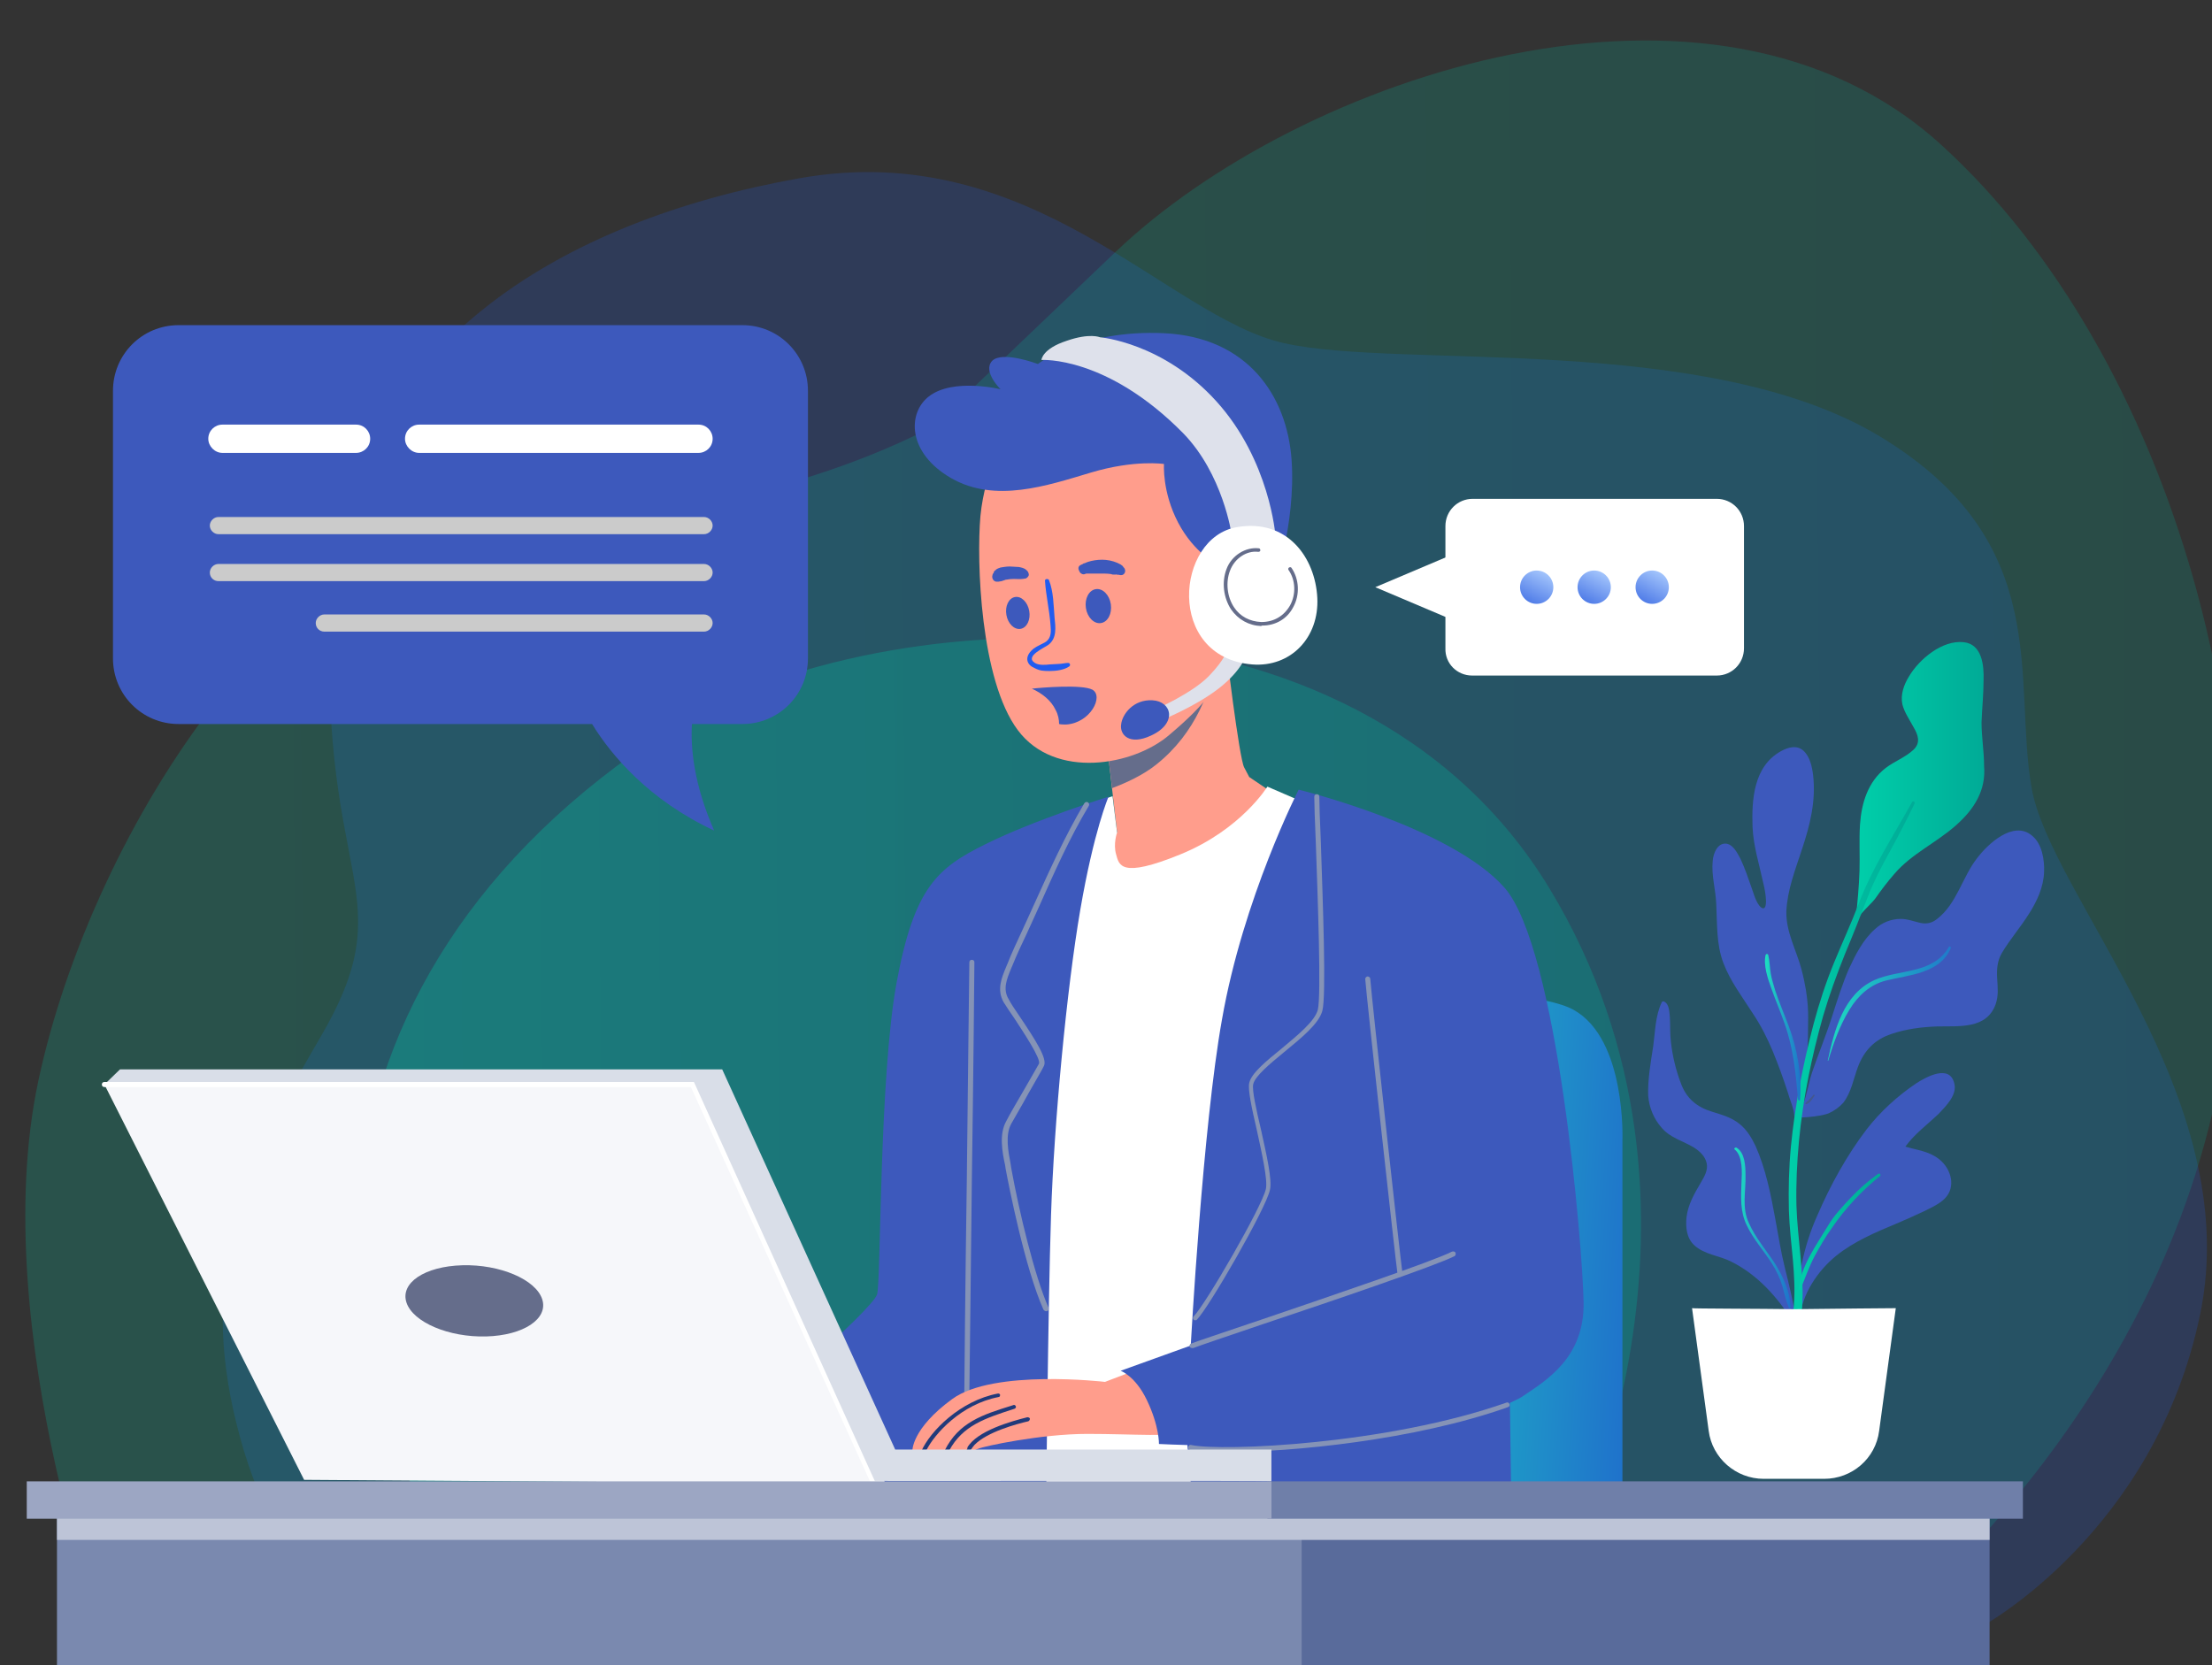<svg width="437" height="329" viewBox="0 0 437 329" fill="none" xmlns="http://www.w3.org/2000/svg">
<rect x="0" y="0" width="437" height="329" fill="#333333" stroke="none"/>
<g clip-path="url(#clip0_2019_32301)">
<path opacity="0.2" d="M391.652 321.282C391.652 321.282 425.803 302.695 434.677 259.596C443.551 216.497 405.008 177.079 401.333 155.53C397.658 133.98 405.815 107.223 371.664 86.392C337.513 65.561 276.74 73.013 253.704 67.805C230.668 62.687 203.957 27.041 157.974 35.212C111.991 43.382 67.443 67.895 65.292 121.41C63.051 174.924 80.171 176.361 63.051 205.363C46.02 234.365 39.297 254.388 47.454 284.109C55.611 313.829 72.642 322 72.642 322L391.652 321.282Z" fill="#225CEF"/>
<path opacity="0.2" d="M367.153 326.452C367.153 326.452 421.563 286.799 437.209 219.318C452.854 151.837 428.938 69.983 383.596 28.699C338.353 -12.687 256.638 15.142 220.364 49.8C184.091 84.457 184.091 84.356 184.091 84.356C184.091 84.356 149.411 103.723 104.069 102.092C58.727 100.359 18.268 163.661 7.605 213.405C-3.057 263.15 22.454 329 22.454 329L367.153 326.452Z" fill="url(#paint0_linear_2019_32301)"/>
<path opacity="0.3" d="M307.67 310.844C310.061 308.35 344.634 239.019 306.076 175.473C267.517 111.928 170.771 119.31 132.212 144.149C93.653 168.989 74.822 201.111 70.837 234.928C66.951 268.746 92.856 321.618 92.856 321.618L307.67 310.844Z" fill="url(#paint1_linear_2019_32301)"/>
<path d="M320.525 299.672V225.352C320.525 225.352 321.322 205.301 310.861 199.515C300.299 193.729 256.061 196.822 256.061 196.822V299.572H320.525V299.672Z" fill="url(#paint2_linear_2019_32301)"/>
<path d="M242.113 127.29C242.113 127.29 244.803 149.835 245.799 151.631C246.796 153.526 246.796 153.526 246.796 153.526L251.977 157.018C251.977 157.018 242.113 171.084 229.957 173.278C217.802 175.573 218.798 168.29 218.798 168.29L220.691 164.4L218.2 142.952C218.2 143.052 240.319 132.876 242.113 127.29Z" fill="#FF9D8C"/>
<path d="M258.453 158.913L250.383 155.422C250.383 155.422 245.202 163.901 233.245 168.789C221.289 173.677 221.09 170.884 220.492 168.789C219.894 166.694 220.691 164.5 220.691 164.5L219.795 157.317L215.012 158.913L198.473 293.287L241.117 295.382L258.453 158.913Z" fill="white"/>
<path d="M219 157.417C219 157.417 216.111 164.101 213.42 179.763C210.73 195.425 208.239 221.86 207.642 240.016C207.044 258.172 206.645 299.671 206.645 299.671C206.645 299.671 153.44 299.671 152.842 299.671C152.244 299.671 148.558 279.221 148.558 279.221C148.558 279.221 172.072 259.07 173.267 255.778C174.064 253.583 173.666 212.782 177.153 194.028C180.64 175.274 185.224 171.483 194.689 166.794C204.553 161.906 219 157.417 219 157.417Z" fill="#3D59BC"/>
<path d="M191.005 276.029C191.304 276.029 191.504 275.829 191.504 275.53C191.504 274.033 191.803 253.084 192.002 232.834C192.301 212.583 192.5 191.634 192.5 190.137C192.5 189.838 192.301 189.639 192.002 189.639C191.703 189.639 191.504 189.838 191.504 190.137C191.504 191.634 191.205 212.583 191.005 232.834C190.707 253.084 190.507 274.033 190.507 275.53C190.507 275.829 190.707 276.029 191.005 276.029Z" fill="#8593B6"/>
<path d="M298.211 270.941L298.609 299.671H235.939C235.939 299.671 233.249 275.33 234.245 273.036C235.341 270.741 298.211 270.941 298.211 270.941Z" fill="#3D59BC"/>
<path d="M228.466 151.033C225.875 153.128 222.388 154.724 219.698 155.721L218.203 142.952C218.203 142.952 234.743 135.371 240.422 129.685C239.226 136.169 236.337 144.748 228.466 151.033Z" fill="#656D8B"/>
<path d="M198.873 85.392C198.873 85.392 194.589 92.774 193.692 101.952C192.895 111.03 193.692 134.373 201.065 144.249C208.438 154.125 223.981 151.232 230.956 145.246C237.432 139.76 243.709 133.675 245.403 121.704C247.096 109.733 241.915 86.988 227.269 82.299C212.623 77.611 198.873 85.392 198.873 85.392Z" fill="#FF9D8C"/>
<path d="M180.243 286.703C180.243 286.703 180.941 286.703 182.037 286.703C182.336 286.703 182.635 286.703 182.834 286.703C183.93 286.703 185.225 286.603 186.52 286.603C186.819 286.603 187.118 286.603 187.417 286.603C188.712 286.603 189.808 286.703 190.904 286.703C191.104 286.703 191.403 286.703 191.702 286.703C191.801 286.703 192 286.703 192 286.703C192.598 286.603 192.698 286.403 193.395 286.204C194.192 285.805 205.551 283.311 214.817 283.311C223.983 283.311 232.253 284.009 233.648 282.812C235.043 281.715 235.84 270.043 227.969 269.345L218.304 273.036C218.304 273.036 196.285 270.442 188.115 276.428C180.044 282.313 180.243 286.703 180.243 286.703Z" fill="#FF9D8C"/>
<path d="M190.907 286.602C191.106 286.602 191.405 286.602 191.704 286.602C191.903 286.303 192.302 285.705 192.501 285.505C194.992 282.912 200.97 281.315 203.162 280.817C203.361 280.717 203.461 280.517 203.461 280.318C203.461 280.118 203.162 280.019 202.963 280.019C199.774 280.817 192.999 282.712 191.106 286.004C191.206 286.104 191.007 286.403 190.907 286.602Z" fill="#223A7A"/>
<path d="M186.623 286.603C186.922 286.603 187.221 286.603 187.52 286.603C190.21 281.615 194.694 280.219 200.174 278.423L200.473 278.323C200.672 278.224 200.771 278.024 200.672 277.825C200.572 277.625 200.373 277.525 200.174 277.625L199.875 277.725C194.096 279.52 189.413 281.017 186.623 286.603Z" fill="#223A7A"/>
<path d="M182.035 286.702C182.334 286.702 182.633 286.702 182.932 286.702C184.626 283.211 190.006 277.425 197.279 276.028C197.478 276.028 197.578 275.829 197.578 275.629C197.578 275.43 197.379 275.33 197.18 275.33C189.707 276.727 183.729 282.812 182.035 286.702Z" fill="#223A7A"/>
<path d="M240.519 111.529C240.519 111.529 235.935 109.334 232.747 103.249C229.559 97.164 229.957 91.677 229.957 91.677C229.957 91.677 224.178 90.779 215.51 93.373C206.842 95.966 196.579 99.458 187.911 94.47C179.243 89.482 179.243 81.602 183.527 78.309C188.31 74.618 197.675 76.913 197.675 76.913C197.675 76.913 194.089 73.421 195.982 71.326C197.974 69.231 205.048 71.925 205.048 71.925C205.048 71.925 213.717 65.042 230.057 65.84C246.397 66.638 254.268 78.11 255.165 90.879C256.062 103.648 251.478 116.517 251.478 116.517L240.519 111.529Z" fill="#3D59BC"/>
<path d="M207.239 114.622C208.136 116.916 208.136 119.609 208.335 122.004C208.534 123.899 208.833 126.094 207.14 127.39C206.343 127.989 202.357 129.685 204.449 130.982C205.247 131.481 206.542 131.381 207.339 131.281C207.937 131.281 208.534 131.181 209.132 131.181C209.73 131.181 210.428 130.982 211.025 130.982C211.424 130.982 211.524 131.481 211.225 131.68C210.228 132.378 208.634 132.578 207.439 132.578C206.243 132.578 205.446 132.578 204.35 131.979C203.652 131.68 203.055 131.181 202.955 130.383C202.855 129.485 203.553 128.687 204.151 128.189C204.948 127.59 205.844 127.291 206.641 126.792C207.737 125.994 207.638 124.697 207.538 123.5C207.339 120.607 206.641 117.714 206.442 114.721C206.442 114.322 207.14 114.322 207.239 114.622Z" fill="#225CEF"/>
<path d="M198.822 121.503C198.515 119.767 199.276 118.181 200.523 117.96C201.769 117.739 203.028 118.967 203.335 120.703C203.642 122.439 202.88 124.026 201.634 124.247C200.388 124.467 199.129 123.239 198.822 121.503Z" fill="#3D59BC"/>
<path d="M214.527 120.123C214.252 118.27 215.131 116.603 216.492 116.401C217.853 116.198 219.179 117.536 219.454 119.388C219.73 121.241 218.85 122.908 217.489 123.11C216.129 123.313 214.802 121.975 214.527 120.123Z" fill="#3D59BC"/>
<path d="M202.461 114.322C201.464 114.521 200.568 114.322 199.571 114.422C199.372 114.422 199.073 114.521 198.874 114.521C198.675 114.521 199.173 114.521 198.974 114.521H198.874C198.774 114.521 198.675 114.521 198.475 114.621C198.276 114.721 198.077 114.721 197.878 114.821C197.678 114.821 197.479 114.92 197.28 114.92C197.18 114.92 197.08 114.92 196.981 114.92C197.08 114.92 197.08 114.92 197.18 114.92H196.782C196.184 114.821 195.885 114.122 196.084 113.624C196.084 113.424 196.184 113.324 196.283 113.225C196.283 113.125 196.383 113.125 196.383 113.025L196.283 113.125C196.283 113.025 196.383 113.025 196.383 112.925C196.483 112.826 196.483 112.726 196.582 112.726C196.682 112.626 196.782 112.626 196.782 112.526C197.08 112.327 197.379 112.227 197.678 112.127C198.276 112.027 198.874 111.928 199.472 111.928C200.07 111.928 200.667 112.027 201.265 112.027C201.763 112.127 202.361 112.227 202.76 112.626C203.059 112.826 203.258 113.225 203.258 113.624C203.158 113.923 202.859 114.322 202.461 114.322Z" fill="#3D59BC"/>
<path d="M213.521 111.629C213.621 111.529 213.82 111.529 213.92 111.429C214.019 111.329 214.318 111.229 214.119 111.329C214.219 111.329 214.318 111.229 214.418 111.229C214.816 111.03 215.215 110.93 215.614 110.83C216.51 110.631 217.507 110.531 218.503 110.631C219.499 110.731 220.496 111.03 221.392 111.529C221.492 111.629 221.691 111.728 221.791 111.828C221.891 111.928 221.891 112.028 221.99 112.127C221.99 112.127 221.99 112.028 221.891 112.028C222.189 112.227 222.289 112.526 222.289 112.826C222.289 113.125 222.09 113.424 221.891 113.524C221.592 113.723 221.193 113.624 220.894 113.524C221.093 113.524 221.193 113.524 221.392 113.524C221.093 113.524 220.894 113.624 220.595 113.524C220.595 113.524 220.296 113.424 220.496 113.524C220.695 113.524 220.197 113.524 220.197 113.524C220.097 113.524 219.798 113.524 220.197 113.524C220.097 113.524 220.097 113.524 219.997 113.524C219.798 113.524 219.699 113.524 219.499 113.424C218.802 113.324 218.104 113.324 217.507 113.324C216.909 113.324 216.211 113.324 215.614 113.324C215.315 113.324 215.115 113.324 214.816 113.324C214.617 113.324 214.717 113.324 214.816 113.324C214.717 113.324 214.717 113.324 214.617 113.324C214.518 113.324 214.418 113.424 214.318 113.424C213.92 113.624 213.322 113.225 213.222 112.826C212.923 112.327 213.023 111.828 213.521 111.629Z" fill="#3D59BC"/>
<path d="M208.537 140.259C207.641 138.363 205.847 136.967 203.855 136.069C205.548 135.869 213.718 135.171 215.811 136.268C218.102 137.565 215.412 142.852 210.63 143.152C210.132 143.152 209.633 143.152 209.235 143.052C209.235 142.154 209.036 141.157 208.537 140.259Z" fill="#3D59BC"/>
<path d="M246.297 129.186C246.297 129.186 245.5 132.378 240.717 136.069C235.935 139.76 229.06 142.454 229.06 142.454L228.462 140.059C228.462 140.059 235.536 136.967 238.824 133.575C242.112 130.183 242.511 128.288 242.511 128.288L246.297 129.186Z" fill="#DEE1EB"/>
<path d="M227.667 138.363C223.88 138.163 221.688 141.156 221.489 143.151C221.19 145.146 223.083 147.341 227.368 145.346C232.648 142.952 231.552 138.563 227.667 138.363Z" fill="#3D59BC"/>
<path d="M243.308 105.543C243.308 105.543 241.614 93.672 233.743 85.591C218.599 70.229 205.746 71.126 205.746 71.126C205.746 71.126 205.845 68.932 210.728 67.336C215.311 65.74 217.303 66.637 217.303 66.637C217.303 66.637 229.758 67.635 240.319 79.307C250.881 90.978 251.977 105.842 251.977 105.842L243.308 105.543Z" fill="#DEE1EB"/>
<path d="M244.404 104.147C254.367 102.451 259.847 110.232 260.246 118.113C260.644 125.994 254.965 131.879 247.393 131.281C230.256 129.884 232.248 106.142 244.404 104.147Z" fill="white"/>
<path d="M249.386 123.6C251.977 123.6 254.269 122.303 255.464 120.008C256.859 117.515 256.66 114.422 255.165 112.227C255.066 112.028 254.866 112.028 254.667 112.128C254.468 112.227 254.468 112.527 254.567 112.626C255.962 114.622 256.062 117.415 254.866 119.609C253.671 121.704 251.678 122.901 249.187 122.901C246.896 122.802 245.002 121.804 243.807 120.008C242.412 117.914 242.113 115.021 243.01 112.726C243.906 110.332 246.298 108.736 248.589 109.035C248.789 109.035 248.988 108.935 248.988 108.736C248.988 108.536 248.888 108.337 248.689 108.337C246.098 108.038 243.309 109.733 242.312 112.427C241.316 115.021 241.714 118.113 243.209 120.407C244.604 122.403 246.696 123.6 249.187 123.699C249.187 123.6 249.287 123.6 249.386 123.6Z" fill="#656D8B"/>
<path d="M256.562 156.021C256.562 156.021 286.651 163.403 297.213 175.373C307.774 187.344 312.656 246.401 312.856 257.274C313.055 268.248 305.483 272.737 300.899 275.829C296.316 278.922 276.389 284.508 260.248 285.306C244.207 286.104 228.963 285.306 228.963 285.306C228.963 285.306 229.062 281.815 226.571 276.627C224.28 271.839 221.39 270.841 221.39 270.841L235.24 265.853C235.24 265.853 237.631 222.459 241.417 201.41C245.602 177.468 256.562 156.021 256.562 156.021Z" fill="#3D59BC"/>
<path d="M206.643 259.07C206.743 259.07 206.743 259.07 206.843 259.07C207.141 258.97 207.241 258.671 207.141 258.372C204.352 251.987 201.363 239.518 199.768 230.739L199.669 230.041C199.171 227.447 198.573 224.255 199.768 222.06C200.366 220.963 201.861 218.469 203.156 216.075C204.551 213.581 205.946 211.286 206.245 210.588C206.942 209.192 204.651 205.6 201.363 200.712C200.466 199.415 199.669 198.218 199.27 197.42C198.075 195.425 198.872 193.53 199.768 191.335L200.067 190.637C200.864 188.641 201.861 186.547 202.758 184.651C203.156 183.853 203.455 183.055 203.854 182.257C204.352 181.16 204.85 180.062 205.348 178.965C208.237 172.481 211.227 165.697 215.112 159.213C215.212 159.014 215.212 158.714 214.913 158.515C214.714 158.415 214.415 158.415 214.216 158.714C210.33 165.298 207.341 171.982 204.352 178.566C203.854 179.663 203.355 180.761 202.857 181.858C202.459 182.656 202.16 183.454 201.761 184.252C200.864 186.247 199.868 188.242 199.071 190.337L198.772 191.036C197.875 193.23 196.879 195.525 198.274 198.019C198.772 198.817 199.569 200.014 200.466 201.311C202.16 203.904 205.747 209.291 205.248 210.189C204.85 210.887 203.555 213.182 202.16 215.576C200.765 217.97 199.37 220.364 198.772 221.561C197.377 224.055 197.975 227.547 198.573 230.24L198.672 230.939C199.27 234.131 202.459 250.491 206.145 258.771C206.344 258.97 206.444 259.07 206.643 259.07Z" fill="#8593B6"/>
<path d="M236.036 260.865C236.136 260.865 236.335 260.865 236.435 260.765C238.826 258.371 250.085 238.819 250.882 235.128C251.38 233.133 250.185 228.045 249.089 223.057C248.192 219.266 247.295 215.276 247.594 214.179C247.993 212.583 250.882 210.188 253.672 207.894C257.059 205.101 260.547 202.308 261.244 199.714C262.041 196.821 261.344 178.466 260.945 166.395C260.746 162.006 260.646 158.614 260.646 157.417C260.646 157.117 260.447 156.918 260.148 156.918C259.849 156.918 259.65 157.117 259.65 157.417C259.65 158.614 259.75 162.105 259.949 166.495C260.347 177.767 261.045 196.721 260.347 199.514C259.75 201.809 256.262 204.602 253.174 207.196C250.085 209.69 247.195 212.084 246.797 213.979C246.498 215.276 247.295 218.967 248.291 223.257C249.288 227.846 250.483 233.133 250.085 234.928C249.288 238.52 238.129 257.773 235.837 260.067C235.638 260.267 235.638 260.566 235.837 260.765C235.837 260.765 235.937 260.865 236.036 260.865Z" fill="#8593B6"/>
<path d="M276.588 252.286C276.887 252.286 277.086 251.987 277.086 251.688C276.687 249.094 271.008 197.42 270.709 193.429C270.709 193.13 270.41 192.931 270.211 192.931C269.912 192.931 269.713 193.23 269.713 193.429C270.012 197.42 275.691 249.094 276.09 251.688C276.09 252.087 276.289 252.286 276.588 252.286Z" fill="#8593B6"/>
<path d="M235.537 266.353C235.637 266.353 235.637 266.353 235.737 266.353C237.032 265.854 242.611 263.958 249.685 261.564C264.033 256.776 283.561 250.092 287.348 248.197C287.547 248.097 287.646 247.798 287.547 247.498C287.447 247.299 287.148 247.199 286.849 247.299C283.163 249.194 262.837 256.078 249.387 260.666C242.312 263.061 236.633 264.956 235.338 265.455C235.039 265.555 234.939 265.854 235.039 266.153C235.139 266.253 235.338 266.353 235.537 266.353Z" fill="#8593B6"/>
<path d="M242.417 286.903C254.971 286.903 279.382 284.608 297.914 278.024C298.213 277.924 298.312 277.625 298.213 277.426C298.113 277.126 297.814 277.027 297.615 277.126C274.201 285.406 241.421 286.803 235.343 285.506C235.044 285.406 234.845 285.606 234.745 285.905C234.645 286.204 234.845 286.404 235.144 286.504C236.439 286.703 239.029 286.903 242.417 286.903Z" fill="#8593B6"/>
<path d="M386.491 163.003C382.605 166.495 377.623 168.689 374.236 172.68C372.841 174.276 371.645 175.872 370.45 177.568C369.553 178.765 367.062 180.76 366.663 182.256C366.464 182.955 366.564 182.057 366.663 181.359V181.259C366.962 178.266 367.261 175.174 367.361 172.081C367.46 168.989 367.261 165.996 367.46 162.904C367.759 158.614 369.055 154.424 372.542 151.731C374.236 150.434 376.428 149.636 378.022 148.139C379.516 146.743 378.919 145.147 378.022 143.65C377.225 142.154 376.228 140.757 375.83 139.161C375.431 137.266 376.129 135.271 377.125 133.675C379.118 130.283 383.701 126.392 387.985 126.891C391.572 127.29 391.971 131.48 391.871 134.373C391.871 137.166 391.572 139.959 391.473 142.753C391.473 145.646 391.971 148.439 391.971 151.332C392.369 156.12 390.078 159.811 386.491 163.003Z" fill="url(#paint3_linear_2019_32301)"/>
<path d="M350.22 207.694C349.124 205.101 347.929 202.706 346.334 200.312C344.242 197.02 341.851 193.928 340.456 190.237C339.061 186.546 339.26 182.555 339.061 178.665C338.961 175.772 338.065 172.979 338.364 170.086C338.463 168.689 339.26 166.494 341.054 166.694C342.449 166.894 343.246 168.589 343.844 169.687C344.74 171.582 345.438 173.677 346.135 175.672C346.434 176.47 346.633 177.268 347.032 178.066C347.231 178.465 347.829 179.563 348.427 179.463C349.423 179.164 348.526 175.074 348.327 174.375C347.53 170.684 346.434 167.293 346.235 163.502C346.036 158.015 346.434 151.431 351.814 148.438C353.209 147.64 355.003 147.142 356.298 148.339C357.593 149.536 357.992 151.531 358.191 153.127C358.789 158.215 357.593 163.003 355.999 167.791C354.704 171.782 353.11 175.772 352.91 180.061C352.811 184.152 354.903 187.743 355.899 191.534C357.494 197.619 357.195 200.911 357.195 202.906C357.195 205.4 357.095 207.794 356.896 210.288C356.696 212.582 356.497 214.877 356.298 217.072C356.198 217.57 356.198 217.969 356.099 218.468C356.995 216.373 357.294 213.979 357.992 211.884C359.287 208.093 360.782 204.502 361.977 200.711C362.974 197.619 363.97 194.427 365.265 191.434C366.56 188.641 368.055 185.648 370.446 183.553C371.841 182.256 373.634 181.558 375.528 181.558C376.723 181.558 377.819 181.957 379.015 182.256C380.41 182.655 381.605 182.456 382.701 181.558C386.587 178.565 387.683 173.278 390.572 169.587C392.665 166.794 397.746 162.005 401.433 165.098C403.425 166.694 403.924 169.886 403.824 172.28C403.724 175.273 402.429 178.066 400.835 180.56C399.141 183.254 397.049 185.648 395.455 188.341C394.558 189.937 394.458 191.534 394.558 193.329C394.658 195.025 394.857 196.721 394.259 198.417C392.466 203.405 386.986 202.706 382.701 202.806C379.712 202.906 376.524 203.305 373.634 204.303C370.347 205.4 368.254 207.595 367.059 210.787C366.162 213.181 365.763 215.775 364.169 217.87C363.372 218.767 362.376 219.466 361.28 219.964C359.586 220.663 354.505 221.062 354.505 220.563C354.405 218.967 353.608 217.371 353.209 215.874C352.313 213.081 351.316 210.388 350.22 207.694Z" fill="#3D59BC"/>
<path d="M326.609 206.697C327.008 203.804 327.008 200.711 328.303 198.018C328.403 197.818 328.702 197.818 328.801 197.918C329.798 198.417 329.798 200.013 329.897 201.011C329.997 202.607 329.897 204.203 330.097 205.799C330.396 208.592 331.093 211.485 332.089 214.079C333.185 217.071 335.278 218.767 338.267 219.665C340.16 220.264 342.053 220.763 343.647 222.059C345.042 223.157 346.038 224.753 346.835 226.449C348.828 230.938 349.824 235.926 350.721 240.814C351.319 244.006 351.817 247.298 352.614 250.49C353.411 253.682 354.208 256.875 354.707 260.167C354.806 260.366 354.906 260.466 354.906 260.665C355.105 261.164 354.308 261.464 354.109 260.965C351.02 256.176 347.234 251.887 342.053 249.293C339.761 248.096 336.673 247.897 334.68 246.001C333.185 244.605 332.986 242.41 333.185 240.514C333.484 238.021 334.68 235.926 335.975 233.731C336.673 232.534 337.47 231.237 337.171 229.84C336.872 228.444 335.776 227.446 334.68 226.748C332.588 225.451 329.997 224.853 328.303 222.857C326.709 221.062 325.812 218.867 325.613 216.473C325.513 213.281 326.111 209.889 326.609 206.697Z" fill="#3D59BC"/>
<path d="M368.754 223.157C371.444 219.666 374.831 216.573 378.518 214.079C380.51 212.782 385.193 210.189 386.09 214.079C386.688 216.374 384.396 218.568 383.001 220.065C380.809 222.16 378.219 224.055 376.425 226.549C378.717 227.247 381.108 227.447 383.101 229.043C385.492 230.938 386.489 234.529 384.197 236.824C383.101 237.921 381.507 238.62 380.112 239.318C378.219 240.216 376.425 241.014 374.532 241.812C370.447 243.508 366.263 245.303 362.775 248.096C359.189 250.989 355.901 255.778 355.602 260.466C355.602 260.865 355.701 260.466 355.502 260.267C355.402 260.367 354.904 260.167 354.904 259.868C355.004 252.985 356.199 246.401 359.089 240.016C361.58 234.23 364.868 228.245 368.754 223.157Z" fill="#3D59BC"/>
<path d="M378.219 158.814C376.725 161.906 375.131 164.999 373.437 168.091C371.843 170.984 370.249 173.977 369.053 177.069C367.558 180.96 366.064 184.751 364.47 188.542C362.876 192.532 361.381 196.622 360.185 200.712C357.894 208.792 356.2 217.072 355.403 225.452C355.004 229.741 354.805 233.931 354.905 238.221C355.004 241.513 355.403 244.905 355.702 248.197C356.001 251.688 356.3 255.18 356.001 258.571C355.802 261.464 355.303 264.956 353.012 266.951C352.613 267.35 351.916 266.851 352.215 266.352C354.905 260.866 354.706 254.88 354.207 248.995C353.908 245.703 353.51 242.411 353.41 239.119C353.311 234.929 353.41 230.739 353.809 226.549C354.606 218.369 356.2 210.289 358.292 202.308C359.388 198.218 360.684 194.228 362.278 190.337C363.872 186.447 365.665 182.556 367.16 178.666C369.85 171.483 374.035 165.198 377.721 158.515C377.921 158.116 378.419 158.415 378.219 158.814Z" fill="url(#paint4_linear_2019_32301)"/>
<path d="M355.203 217.271C354.804 212.084 354.306 207.096 352.513 202.108C351.716 199.814 350.719 197.519 349.922 195.225C349.225 193.329 348.328 190.636 348.826 188.641C348.926 188.441 349.225 188.441 349.324 188.641C349.623 189.838 349.623 191.135 349.823 192.332C350.022 193.529 350.42 194.626 350.719 195.724C351.516 198.118 352.513 200.412 353.409 202.806C355.103 207.395 356 212.483 355.601 217.371C355.601 217.471 355.303 217.471 355.203 217.271Z" fill="url(#paint5_linear_2019_32301)"/>
<path d="M385.393 187.344C383.301 192.332 377.123 192.631 372.64 193.728C369.451 194.526 367.06 196.721 365.366 199.514C363.473 202.607 362.178 206.198 361.182 209.59H361.082C362.377 203.604 364.171 196.422 370.348 193.628C375.33 191.434 381.806 192.531 384.995 187.144C384.995 186.845 385.493 187.044 385.393 187.344Z" fill="url(#paint6_linear_2019_32301)"/>
<path d="M358.492 216.473C358.293 216.772 357.994 217.171 357.795 217.471C357.695 217.67 357.496 217.77 357.396 217.87C357.197 217.969 356.998 218.169 356.798 218.169C356.699 218.169 356.599 218.069 356.699 217.969C356.798 217.77 356.998 217.67 357.097 217.57C357.197 217.471 357.396 217.271 357.496 217.171C357.795 216.872 358.094 216.573 358.293 216.273C358.492 216.373 358.592 216.373 358.492 216.473Z" fill="#43588E"/>
<path d="M371.443 232.334C367.856 235.227 364.568 238.719 361.978 242.51C360.683 244.305 359.587 246.201 358.491 248.196C357.395 250.291 356.598 252.585 355.701 254.78C355.601 254.979 355.302 254.979 355.302 254.78C355.801 250.091 358.79 246.101 361.181 242.11C362.376 240.115 363.971 238.419 365.565 236.724C367.259 234.928 369.052 233.332 371.045 231.935C371.344 231.736 371.643 232.135 371.443 232.334Z" fill="url(#paint7_linear_2019_32301)"/>
<path d="M343.05 226.748C344.744 227.746 344.843 230.439 344.843 232.135C344.943 235.427 344.046 238.619 345.541 241.712C346.836 244.605 348.928 246.999 350.622 249.593C352.216 252.087 353.711 255.279 353.711 258.272C353.711 258.471 353.412 258.571 353.412 258.371C352.814 256.975 352.515 255.478 352.117 254.082C351.619 252.486 350.921 250.989 350.024 249.593C348.43 247.099 346.438 244.904 345.142 242.211C343.747 239.417 343.947 236.624 344.046 233.632C344.146 231.736 344.345 228.544 342.751 227.147C342.452 227.048 342.751 226.649 343.05 226.748Z" fill="url(#paint8_linear_2019_32301)"/>
<path d="M354.505 258.67C361.379 258.57 374.531 258.471 374.531 258.471L371.243 282.712C370.546 288.198 365.863 292.189 360.383 292.189H354.704H354.106H348.427C342.947 292.189 338.264 288.099 337.567 282.712L334.279 258.471C334.478 258.57 347.63 258.57 354.505 258.67Z" fill="white"/>
<path d="M20.626 214.279L60.082 292.389L174.961 293.187L139.491 213.082L20.626 214.279Z" fill="#F6F7FA"/>
<path d="M251.18 292.688V286.403H176.852L142.677 211.286H23.712L20.723 214.179H136.798L172.368 292.588C172.368 292.688 251.18 292.489 251.18 292.688Z" fill="#D9DEE8"/>
<path d="M80.306 257.374C81.601 261.264 88.675 264.257 96.048 264.058C103.421 263.858 108.403 260.566 107.108 256.676C105.812 252.785 98.738 249.792 91.365 249.992C83.893 250.191 79.01 253.483 80.306 257.374Z" fill="#656D8B"/>
<path d="M172.365 293.187C172.465 293.187 172.465 293.187 172.564 293.187C172.863 293.087 172.963 292.788 172.764 292.489L137.094 213.78H20.621C20.322 213.78 20.122 213.98 20.122 214.279C20.122 214.578 20.322 214.778 20.621 214.778H136.496L171.966 292.888C171.966 293.087 172.166 293.187 172.365 293.187Z" fill="white"/>
<path d="M256.363 298.674H393.062V329H256.363V298.674Z" fill="#596B9B"/>
<path d="M11.257 298.674H257.156V329H11.257V298.674Z" fill="#7A89AF"/>
<path d="M256.363 298.674H257.16H393.062V304.26H257.16H256.363H11.26V298.674H256.363Z" fill="#BDC4D7"/>
<path d="M250.387 292.688H399.641V300.071H250.387V292.688Z" fill="#6F7FA9"/>
<path d="M5.288 292.688H251.188V300.071H5.288V292.688Z" fill="#9CA6C3"/>
<path d="M290.836 133.476H339.159C342.148 133.476 344.539 131.081 344.539 128.089V103.947C344.539 100.955 342.148 98.561 339.159 98.561H290.935C287.946 98.561 285.555 100.955 285.555 103.947V128.089C285.455 131.081 287.847 133.476 290.836 133.476Z" fill="white"/>
<path d="M271.702 116.018L289.836 108.337V123.7L271.702 116.018Z" fill="white"/>
<path d="M326.407 119.311C324.591 119.311 323.119 117.837 323.119 116.019C323.119 114.2 324.591 112.727 326.407 112.727C328.223 112.727 329.695 114.2 329.695 116.019C329.695 117.837 328.223 119.311 326.407 119.311Z" fill="url(#paint9_linear_2019_32301)"/>
<path d="M314.946 119.311C313.131 119.311 311.658 117.837 311.658 116.019C311.658 114.2 313.131 112.727 314.946 112.727C316.762 112.727 318.234 114.2 318.234 116.019C318.234 117.837 316.762 119.311 314.946 119.311Z" fill="url(#paint10_linear_2019_32301)"/>
<path d="M303.587 119.311C301.771 119.311 300.299 117.837 300.299 116.019C300.299 114.2 301.771 112.727 303.587 112.727C305.403 112.727 306.875 114.2 306.875 116.019C306.875 117.837 305.403 119.311 303.587 119.311Z" fill="url(#paint11_linear_2019_32301)"/>
<path d="M35.272 64.244H146.665C153.838 64.244 159.617 70.03 159.617 77.213V130.084C159.617 137.267 153.838 143.052 146.665 143.052H136.701C136.402 147.841 137.1 155.023 141.085 164.101C128.232 158.116 120.759 149.237 116.973 143.052H35.272C28.099 143.052 22.32 137.267 22.32 130.084V77.213C22.32 70.03 28.099 64.244 35.272 64.244Z" fill="#3D59BC"/>
<path d="M82.801 89.483H137.999C139.494 89.483 140.789 88.286 140.789 86.69C140.789 85.193 139.593 83.897 137.999 83.897H82.801C81.307 83.897 80.012 85.094 80.012 86.69C80.012 88.186 81.307 89.483 82.801 89.483Z" fill="white"/>
<path d="M43.147 105.544H139.095C139.992 105.544 140.789 104.746 140.789 103.848C140.789 102.95 139.992 102.152 139.095 102.152H43.147C42.25 102.152 41.453 102.95 41.453 103.848C41.453 104.746 42.25 105.544 43.147 105.544Z" fill="#CBCBCB"/>
<path d="M43.147 114.821H139.095C139.992 114.821 140.789 114.023 140.789 113.126C140.789 112.228 139.992 111.43 139.095 111.43H43.147C42.25 111.43 41.453 112.228 41.453 113.126C41.453 114.123 42.25 114.821 43.147 114.821Z" fill="#CBCBCB"/>
<path d="M64.07 124.797H139.095C139.992 124.797 140.789 123.999 140.789 123.101C140.789 122.203 139.992 121.405 139.095 121.405H64.07C63.173 121.405 62.376 122.203 62.376 123.101C62.376 124.099 63.173 124.797 64.07 124.797Z" fill="#CBCBCB"/>
<path d="M43.94 89.483H70.343C71.838 89.483 73.133 88.286 73.133 86.69C73.133 85.193 71.937 83.897 70.343 83.897H43.94C42.445 83.897 41.15 85.094 41.15 86.69C41.15 88.186 42.445 89.483 43.94 89.483Z" fill="white"/>
</g>
<defs>
<linearGradient id="paint0_linear_2019_32301" x1="5" y1="329" x2="451.054" y2="325.92" gradientUnits="userSpaceOnUse">
<stop stop-color="#00CFAA"/>
<stop offset="1" stop-color="#00AA96"/>
</linearGradient>
<linearGradient id="paint1_linear_2019_32301" x1="70.44" y1="321.618" x2="329.462" y2="319.913" gradientUnits="userSpaceOnUse">
<stop stop-color="#00CFAA"/>
<stop offset="1" stop-color="#00AA96"/>
</linearGradient>
<linearGradient id="paint2_linear_2019_32301" x1="248.762" y1="299.672" x2="331.83" y2="304.371" gradientUnits="userSpaceOnUse">
<stop stop-color="#1CE4C0"/>
<stop offset="1" stop-color="#205FCD"/>
</linearGradient>
<linearGradient id="paint3_linear_2019_32301" x1="366.548" y1="182.509" x2="392.544" y2="182.449" gradientUnits="userSpaceOnUse">
<stop stop-color="#00CFAA"/>
<stop offset="1" stop-color="#00AA96"/>
</linearGradient>
<linearGradient id="paint4_linear_2019_32301" x1="352.142" y1="267.096" x2="378.808" y2="267.063" gradientUnits="userSpaceOnUse">
<stop stop-color="#00CFAA"/>
<stop offset="1" stop-color="#00AA96"/>
</linearGradient>
<linearGradient id="paint5_linear_2019_32301" x1="347.888" y1="217.436" x2="356.948" y2="217.636" gradientUnits="userSpaceOnUse">
<stop stop-color="#1CE4C0"/>
<stop offset="1" stop-color="#205FCD"/>
</linearGradient>
<linearGradient id="paint6_linear_2019_32301" x1="358.328" y1="209.59" x2="389.468" y2="212.639" gradientUnits="userSpaceOnUse">
<stop stop-color="#1CE4C0"/>
<stop offset="1" stop-color="#205FCD"/>
</linearGradient>
<linearGradient id="paint7_linear_2019_32301" x1="355.302" y1="254.929" x2="371.844" y2="254.87" gradientUnits="userSpaceOnUse">
<stop stop-color="#00CFAA"/>
<stop offset="1" stop-color="#00AA96"/>
</linearGradient>
<linearGradient id="paint8_linear_2019_32301" x1="341.373" y1="258.48" x2="355.683" y2="258.935" gradientUnits="userSpaceOnUse">
<stop stop-color="#1CE4C0"/>
<stop offset="1" stop-color="#205FCD"/>
</linearGradient>
<linearGradient id="paint9_linear_2019_32301" x1="329.695" y1="112.727" x2="325.511" y2="120.584" gradientUnits="userSpaceOnUse">
<stop stop-color="#B0D0FF"/>
<stop offset="1" stop-color="#4270E4"/>
</linearGradient>
<linearGradient id="paint10_linear_2019_32301" x1="318.234" y1="112.727" x2="314.05" y2="120.584" gradientUnits="userSpaceOnUse">
<stop stop-color="#B0D0FF"/>
<stop offset="1" stop-color="#4270E4"/>
</linearGradient>
<linearGradient id="paint11_linear_2019_32301" x1="306.875" y1="112.727" x2="302.69" y2="120.584" gradientUnits="userSpaceOnUse">
<stop stop-color="#B0D0FF"/>
<stop offset="1" stop-color="#4270E4"/>
</linearGradient>
<clipPath id="clip0_2019_32301">
<rect width="437" height="329" fill="white" transform="matrix(-1 0 0 1 437 0)"/>
</clipPath>
</defs>
</svg>
